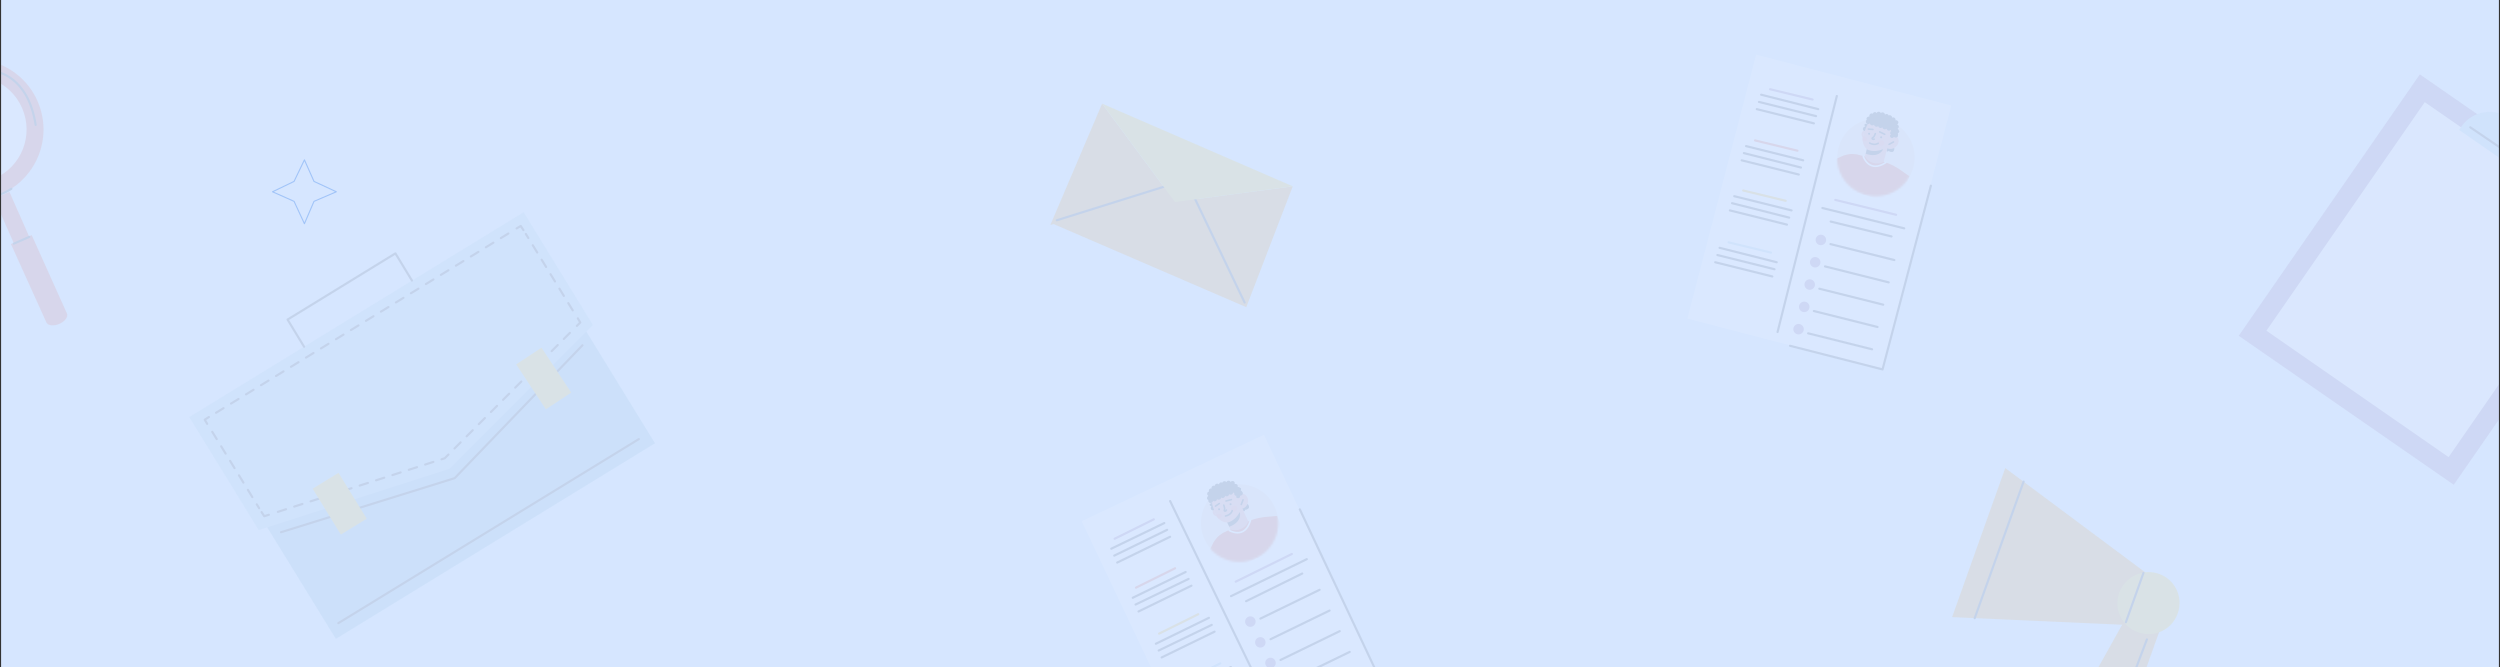 <svg width="1143" height="305" viewBox="0 0 1143 305" fill="none" xmlns="http://www.w3.org/2000/svg">
<rect x="0" y="0" width="1143" height="305" fill="#333333" stroke="none"/>
<g clip-path="url(#clip0_378_7565)">
<rect width="1142" height="305" transform="translate(0.5)" fill="#D6E6FF"/>
<g opacity="0.3" clip-path="url(#clip1_378_7565)">
<path d="M153.771 87.683L143.559 92.059L139.182 102.271L134.441 92.059L124.594 87.683L134.441 82.941L139.182 73.094L143.559 82.941L153.771 87.683Z" stroke="#2373E6" stroke-width="0.5" stroke-miterlimit="10" stroke-linecap="round" stroke-linejoin="round"/>
</g>
<g opacity="0.1" clip-path="url(#clip2_378_7565)">
<path d="M569.787 140.439L591.052 85.191L547.042 91.017L542.43 81.139L531.636 84.823L503.89 47.388L480.204 102.902L481.65 102.412L569.787 140.439Z" fill="#E88F00"/>
<path d="M483.169 100.708L542.184 82.211L569.041 138.319" stroke="#1E2B37" stroke-miterlimit="10" stroke-linecap="round" stroke-linejoin="round"/>
<path d="M503.89 47.388L591.052 85.191L537.195 92.354L503.89 47.388Z" fill="#F4C500"/>
</g>
<g opacity="0.1" clip-path="url(#clip3_378_7565)">
<path d="M-2.7 90.8L6.4 111.4C6.9 112.5 8.9 112.8 10.8 111.9C12.7 111.1 13.9 109.5 13.4 108.3L4.3 87.7L-2.7 90.8Z" fill="#E04C32"/>
<path d="M-2.019 89.716C14.833 84.036 23.889 65.77 18.209 48.919C12.529 32.067 -5.737 23.01 -22.588 28.69C-39.44 34.37 -48.496 52.636 -42.816 69.488C-37.136 86.34 -18.871 95.396 -2.019 89.716Z" fill="#E04C32"/>
<path d="M10.1 49.4C15.5 61.8 9.9 76.2 -2.5 81.6C-14.9 87 -29.3 81.4 -34.7 69C-40.1 56.6 -34.5 42.2 -22.1 36.8C-9.7 31.4 4.7 37 10.1 49.4Z" fill="white"/>
<path d="M-4.2 90.4C-4.2 90.4 0.9 89.1 5.2 86.3" stroke="#1E2B37" stroke-miterlimit="10" stroke-linecap="round" stroke-linejoin="round"/>
<path d="M-1.8 32.8C-1.8 32.8 12.8 34.5 16.3 57.1" stroke="#1E2B37" stroke-miterlimit="10" stroke-linecap="round" stroke-linejoin="round"/>
<path d="M5 111.6L21.2 147.4C21.9 148.9 24.5 149.2 27.1 148.1C29.7 147 31.3 144.8 30.6 143.3L14.5 107.5L5 111.6Z" fill="#E04C32"/>
<path d="M13.4 108.3L6.3 111.4" stroke="#1E2B37" stroke-miterlimit="10" stroke-linecap="round" stroke-linejoin="round"/>
</g>
<g opacity="0.1" clip-path="url(#clip4_378_7565)">
<path d="M892.132 48.227L802.91 24.983L771.473 145.656L860.695 168.899L892.132 48.227Z" fill="white"/>
<path d="M839.8 43.9L812.7 151.8" stroke="#1E2B37" stroke-miterlimit="10" stroke-linecap="round" stroke-linejoin="round"/>
<path d="M865.21 88.006C874.059 83.852 877.866 73.311 873.713 64.461C869.559 55.612 859.018 51.805 850.168 55.958C841.318 60.112 837.511 70.653 841.665 79.503C845.819 88.353 856.36 92.159 865.21 88.006Z" fill="#F5E5D9"/>
<mask id="mask0_378_7565" style="mask-type:luminance" maskUnits="userSpaceOnUse" x="839" y="40" width="37" height="50">
<path d="M840.6 67.2C837.9 76.6 843.4 86.4 852.8 89C862.2 91.7 872 86.2 874.6 76.8C877.3 67.4 875.8 43.7 866.4 41C857.1 38.4 843.3 57.8 840.6 67.2Z" fill="white"/>
</mask>
<g mask="url(#mask0_378_7565)">
<path d="M862.7 69.2C863 69.4 863.3 69.2 863.6 69C863.9 69.4 864.5 69.5 865 69.5C865.2 69.5 865.5 69.4 865.6 69.3C865.8 69.1 865.9 68.8 866 68.6C866.1 68.4 866.1 68.1 866.1 67.9C866 67.5 865.7 67.3 865.4 67.1C865.1 66.9 864.8 66.7 864.5 66.6C864.2 66.5 863.8 66.5 863.5 66.6C863.1 66.8 862.7 67.3 862.6 67.8C862.5 68.1 862.3 69 862.7 69.2Z" fill="#1E2B37"/>
</g>
<mask id="mask1_378_7565" style="mask-type:luminance" maskUnits="userSpaceOnUse" x="839" y="40" width="37" height="50">
<path d="M840.6 67.2C837.9 76.6 843.4 86.4 852.8 89C862.2 91.7 872 86.2 874.6 76.8C877.3 67.4 875.8 43.7 866.4 41C857.1 38.4 843.3 57.8 840.6 67.2Z" fill="white"/>
</mask>
<g mask="url(#mask1_378_7565)">
<path d="M869.3 78L868.6 77.5C868.3 77.3 868.1 77.1 867.8 77L867.7 76.9C867.2 76.6 866.6 76.3 866.1 76L866 75.9C865.4 75.6 864.7 75.3 864.1 75C863.1 74.6 862.1 74.2 861 73.9C858 73.1 854 72 851 71.1C850.6 71 850.2 70.9 849.8 70.8C849.6 70.8 849.5 70.7 849.3 70.7V70.6L848.2 70.5C847.8 70.5 847.5 70.4 847.1 70.4H847C846.3 70.4 845.5 70.4 844.8 70.6C843.9 70.8 843 71 842.2 71.4L837.3 73.6L836.3 84.4L840.1 85.5L843.3 86.5L844.1 86.8L845.8 87.3L858.8 91.1L864.6 92.8L868.3 93.9L873 80.6L869.3 78Z" fill="#E04C32"/>
<path d="M851.6 62.9C851.6 62.9 849.8 60.6 852.7 59.4L851.6 62.9Z" fill="#EC9189"/>
<path d="M863.3 66.4L854.7 63.8L852.6 71.5C854.3 74.5 858.2 75.6 861.2 74L863.3 66.4Z" fill="#EC9189"/>
<path d="M857.2 52.7C858.5 52.9 861.6 53.3 866.5 55.9C866.6 56.2 867 56.6 867 56.9C867.1 58.5 866.7 60.1 866.2 61.6C866.6 61.9 867 62.2 867.4 62.6C868.4 63.8 868.2 65.4 867.3 66.6C866.1 68.1 864 68.6 862.4 67.5C860.4 68.5 854.5 71.1 852.2 66.5C851.7 65.5 851.5 64.3 851.6 63.1C851.6 62.8 851.7 62.5 851.8 62.2C852.3 59.6 853.9 55 857.2 52.7Z" fill="#EC9189"/>
<path d="M860.5 62.9C860.6 62.6 860.4 62.4 860.2 62.3C859.9 62.2 859.7 62.4 859.6 62.599C859.5 62.9 859.7 63.099 859.9 63.2C860.1 63.3 860.4 63.2 860.5 62.9Z" fill="#1E2B37"/>
<path d="M855 61.3C855.1 61 854.9 60.8 854.7 60.7C854.4 60.6 854.2 60.8 854.1 61C854 61.3 854.2 61.5 854.4 61.6C854.6 61.7 854.9 61.6 855 61.3Z" fill="#1E2B37"/>
<path d="M852.5 62.4C853.4 62.7 854 63.4 853.8 63.9C853.6 64.5 852.8 64.7 851.9 64.4C851.8 64.4 851.6 64.3 851.6 64.3C851.5 63 851.6 62.8 851.8 62.2C851.9 62.3 852.2 62.3 852.5 62.4Z" fill="#F17874"/>
<path d="M858.4 65.4C858.4 66.1 859.1 66.7 860 66.7C860.9 66.7 861.6 66.1 861.6 65.4C861.6 64.7 860.9 64.1 860 64.1C859.1 64.2 858.4 64.7 858.4 65.4Z" fill="#F17874"/>
<path d="M857.4 61.1C857.2 61.5 857 62.1 856.8 62.4C856.4 63 856.1 62.9 856 63.1C855.7 63.6 856.6 63.9 856.9 63.6" stroke="#1E2B37" stroke-width="0.75" stroke-miterlimit="10" stroke-linecap="round" stroke-linejoin="round"/>
<path d="M856.3 59.2L854.2 58.999" stroke="#1E2B37" stroke-width="0.75" stroke-miterlimit="10" stroke-linecap="round" stroke-linejoin="round"/>
<path d="M861.7 61.4L859.4 60.3" stroke="#1E2B37" stroke-width="0.75" stroke-miterlimit="10" stroke-linecap="round" stroke-linejoin="round"/>
<path d="M865.7 64.9L863.7 66" stroke="#1E2B37" stroke-width="0.75" stroke-miterlimit="10" stroke-linecap="round" stroke-linejoin="round"/>
<path d="M853.5 68.2C853.5 68.2 856.2 70.1 861 68.2C861 68.2 859.3 72.5 853 70.3L853.5 68.2Z" fill="#1E2B37"/>
<path d="M858.7 65.5C858.7 65.5 857.2 66.7 854.8 65.4" stroke="#1E2B37" stroke-width="0.75" stroke-miterlimit="10" stroke-linecap="round" stroke-linejoin="round"/>
<path d="M853.2 56.6C852.9 56.6 852.6 56.6 852.5 56.9C852.4 57 852.4 57.2 852.5 57.4C852.6 57.6 852.7 57.7 852.8 57.9C852.4 57.8 851.9 58.2 851.8 58.6C851.7 58.7 851.7 58.9 851.7 59C851.7 59.5 852.1 59.9 852.6 59.9C852.6 59.9 853.4 57.4 854 56.9L853.2 56.6Z" fill="#1E2B37"/>
<path d="M851.9 71.6C851.9 71.6 854.6 79.4 862.2 74.3" stroke="white" stroke-width="0.75" stroke-miterlimit="10" stroke-linecap="round" stroke-linejoin="round"/>
</g>
<mask id="mask2_378_7565" style="mask-type:luminance" maskUnits="userSpaceOnUse" x="839" y="40" width="37" height="50">
<path d="M840.6 67.2C837.9 76.6 843.4 86.4 852.8 89C862.2 91.7 872 86.2 874.6 76.8C877.3 67.4 875.8 43.7 866.4 41C857.1 38.4 843.3 57.8 840.6 67.2Z" fill="white"/>
</mask>
<g mask="url(#mask2_378_7565)">
<path d="M864.2 60.7C864.1 61 864.3 61.4 864.6 61.5C864.4 61.6 864.2 61.8 864.1 62C864 62.2 864.1 62.5 864.3 62.7C864.4 62.8 864.5 62.9 864.6 63C864.8 63.1 865.1 63.1 865.3 63.1C865.5 63 865.7 62.9 865.8 62.6C866.1 62.7 866.3 62.8 866.6 62.9C866.9 62.9 867.2 62.9 867.4 62.7C867.7 62.5 867.8 62.1 867.8 61.7C867.8 61.4 867.8 61.2 867.7 60.9C867.5 60.4 867 60.1 866.5 59.9C865.6 59.7 864.3 59.6 864.2 60.7Z" fill="#1E2B37"/>
</g>
<mask id="mask3_378_7565" style="mask-type:luminance" maskUnits="userSpaceOnUse" x="839" y="40" width="37" height="50">
<path d="M840.6 67.2C837.9 76.6 843.4 86.4 852.8 89C862.2 91.7 872 86.2 874.6 76.8C877.3 67.4 875.8 43.7 866.4 41C857.1 38.4 843.3 57.8 840.6 67.2Z" fill="white"/>
</mask>
<g mask="url(#mask3_378_7565)">
<path opacity="0.4" d="M852.1 61.6C852.2 61.7 852.2 61.7 852.3 61.8C852.2 61.7 852.2 61.6 852.1 61.6Z" fill="#EEB11B"/>
</g>
<mask id="mask4_378_7565" style="mask-type:luminance" maskUnits="userSpaceOnUse" x="839" y="40" width="37" height="50">
<path d="M840.6 67.2C837.9 76.6 843.4 86.4 852.8 89C862.2 91.7 872 86.2 874.6 76.8C877.3 67.4 875.8 43.7 866.4 41C857.1 38.4 843.3 57.8 840.6 67.2Z" fill="white"/>
</mask>
<g mask="url(#mask4_378_7565)">
<path d="M867.6 58.8C867.8 58.7 868 58.5 868.1 58.2C868.3 57.7 867.9 57.1 867.4 56.9C867.6 56.8 867.8 56.5 867.9 56.3C868.1 55.7 867.7 55.2 867.2 55C867 54.9 866.8 55 866.6 55C866.8 54.4 866.4 53.9 865.9 53.7C865.6 53.6 865.3 53.7 865.1 53.8C865.1 53.3 864.8 52.9 864.3 52.7C864 52.6 863.7 52.7 863.5 52.8C863.4 52.5 863.1 52.2 862.7 52.1C862.4 52.1 862 52.2 861.8 52.4C861.8 52 861.5 51.6 861 51.4C860.6 51.3 860.2 51.4 859.9 51.7C859.8 51.4 859.5 51.2 859.2 51.1C858.7 51 858.2 51.2 858 51.7C857.9 51.5 857.7 51.4 857.5 51.3C856.9 51.1 856.4 51.5 856.2 52C856.1 52 856 51.9 856 51.9C855.4 51.7 854.9 52.1 854.7 52.6C854.6 52.8 854.7 53.1 854.7 53.3C854.2 53.2 853.6 53.5 853.4 54C853.3 54.3 853.4 54.6 853.5 54.8C853.3 54.9 853.1 55.1 853.1 55.4C852.9 56 853.3 56.5 853.8 56.7C854.2 56.8 854.6 56.7 854.9 56.4C855 56.8 855.2 57.1 855.7 57.3C856.1 57.4 856.5 57.3 856.8 57C856.9 57.4 857.1 57.7 857.6 57.9C858.1 58.1 858.4 57.9 858.7 57.6C858.8 58 859 58.3 859.5 58.5C859.9 58.6 860.3 58.5 860.6 58.2C860.7 58.6 860.9 58.9 861.4 59.1C861.8 59.2 862.2 59.1 862.5 58.8C862.6 59.2 862.8 59.5 863.3 59.7C863.7 59.8 864.1 59.7 864.4 59.4C864.5 59.8 864.7 60.1 865.2 60.3C865.6 60.4 866 60.3 866.3 60C866.4 60.4 866.6 60.7 867.1 60.9C867.7 61.1 868.2 60.7 868.4 60.2C868.1 59.5 868 59.1 867.6 58.8Z" fill="#1E2B37"/>
</g>
<path d="M839.1 91.4L866.9 98.2" stroke="#855B98" stroke-miterlimit="10" stroke-linecap="round" stroke-linejoin="round"/>
<path d="M837 101.3L864.8 108.1" stroke="#1E2B37" stroke-miterlimit="10" stroke-linecap="round" stroke-linejoin="round"/>
<path d="M833.2 95.1L870.6 104.4" stroke="#1E2B37" stroke-miterlimit="10" stroke-linecap="round" stroke-linejoin="round"/>
<path d="M809.3 40.8L828.7 45.5" stroke="#855B98" stroke-miterlimit="10" stroke-linecap="round" stroke-linejoin="round"/>
<path d="M805.2 43.3L831.3 49.9" stroke="#1E2B37" stroke-miterlimit="10" stroke-linecap="round" stroke-linejoin="round"/>
<path d="M804.2 46.6L830.3 53.1" stroke="#1E2B37" stroke-miterlimit="10" stroke-linecap="round" stroke-linejoin="round"/>
<path d="M803.2 49.9L829.3 56.4" stroke="#1E2B37" stroke-miterlimit="10" stroke-linecap="round" stroke-linejoin="round"/>
<path d="M802.4 64.2L821.8 68.9" stroke="#E04C32" stroke-miterlimit="10" stroke-linecap="round" stroke-linejoin="round"/>
<path d="M798.3 66.8L824.4 73.3" stroke="#1E2B37" stroke-miterlimit="10" stroke-linecap="round" stroke-linejoin="round"/>
<path d="M797.3 70L823.4 76.6" stroke="#1E2B37" stroke-miterlimit="10" stroke-linecap="round" stroke-linejoin="round"/>
<path d="M796.3 73.3L822.4 79.8" stroke="#1E2B37" stroke-miterlimit="10" stroke-linecap="round" stroke-linejoin="round"/>
<path d="M797 87.1L816.4 91.8" stroke="#F1B500" stroke-miterlimit="10" stroke-linecap="round" stroke-linejoin="round"/>
<path d="M792.9 89.7L819.1 96.2" stroke="#1E2B37" stroke-miterlimit="10" stroke-linecap="round" stroke-linejoin="round"/>
<path d="M791.9 92.9L818 99.5" stroke="#1E2B37" stroke-miterlimit="10" stroke-linecap="round" stroke-linejoin="round"/>
<path d="M790.9 96.2L817 102.7" stroke="#1E2B37" stroke-miterlimit="10" stroke-linecap="round" stroke-linejoin="round"/>
<path d="M790.3 110.8L809.7 115.5" stroke="#9CCBE2" stroke-miterlimit="10" stroke-linecap="round" stroke-linejoin="round"/>
<path d="M786.2 113.3L812.3 119.9" stroke="#1E2B37" stroke-miterlimit="10" stroke-linecap="round" stroke-linejoin="round"/>
<path d="M785.2 116.6L811.3 123.1" stroke="#1E2B37" stroke-miterlimit="10" stroke-linecap="round" stroke-linejoin="round"/>
<path d="M784.2 119.9L810.3 126.4" stroke="#1E2B37" stroke-miterlimit="10" stroke-linecap="round" stroke-linejoin="round"/>
<path d="M832.5 112.1C833.825 112.1 834.9 111.025 834.9 109.7C834.9 108.374 833.825 107.3 832.5 107.3C831.174 107.3 830.1 108.374 830.1 109.7C830.1 111.025 831.174 112.1 832.5 112.1Z" fill="#855B98"/>
<path d="M836.9 111.6L866.1 118.9" stroke="#1E2B37" stroke-miterlimit="10" stroke-linecap="round" stroke-linejoin="round"/>
<path d="M832.3 119.9C832.3 121.2 831.2 122.3 829.9 122.3C828.6 122.3 827.5 121.2 827.5 119.9C827.5 118.6 828.6 117.5 829.9 117.5C831.3 117.6 832.3 118.6 832.3 119.9Z" fill="#855B98"/>
<path d="M834.4 121.8L863.5 129.1" stroke="#1E2B37" stroke-miterlimit="10" stroke-linecap="round" stroke-linejoin="round"/>
<path d="M827.4 132.5C828.725 132.5 829.8 131.425 829.8 130.1C829.8 128.774 828.725 127.7 827.4 127.7C826.075 127.7 825 128.774 825 130.1C825 131.425 826.075 132.5 827.4 132.5Z" fill="#855B98"/>
<path d="M831.8 132L861 139.3" stroke="#1E2B37" stroke-miterlimit="10" stroke-linecap="round" stroke-linejoin="round"/>
<path d="M824.9 142.7C826.225 142.7 827.3 141.625 827.3 140.3C827.3 138.974 826.225 137.9 824.9 137.9C823.575 137.9 822.5 138.974 822.5 140.3C822.5 141.625 823.575 142.7 824.9 142.7Z" fill="#855B98"/>
<path d="M829.3 142.2L858.4 149.5" stroke="#1E2B37" stroke-miterlimit="10" stroke-linecap="round" stroke-linejoin="round"/>
<path d="M824.7 150.5C824.7 151.8 823.6 152.9 822.3 152.9C821 152.9 819.9 151.8 819.9 150.5C819.9 149.2 821 148.1 822.3 148.1C823.6 148.1 824.7 149.2 824.7 150.5Z" fill="#855B98"/>
<path d="M826.7 152.399L855.9 159.699" stroke="#1E2B37" stroke-miterlimit="10" stroke-linecap="round" stroke-linejoin="round"/>
<path d="M882.8 84.9L860.7 168.9L818.4 158.1" stroke="#1E2B37" stroke-miterlimit="10" stroke-linecap="round" stroke-linejoin="round"/>
</g>
<g opacity="0.1" clip-path="url(#clip5_378_7565)">
<path d="M577.858 198.777L494.557 238.296L548.007 350.96L631.308 311.441L577.858 198.777Z" fill="white"/>
<path d="M534.979 229.087L583.544 329.178" stroke="#1E2B37" stroke-miterlimit="10" stroke-linecap="round" stroke-linejoin="round"/>
<path d="M582.789 246.557C586.901 237.688 583.045 227.164 574.176 223.052C565.307 218.94 554.784 222.796 550.672 231.665C546.559 240.534 550.416 251.058 559.285 255.17C568.154 259.282 578.677 255.426 582.789 246.557Z" fill="#F5E5D9"/>
<mask id="mask5_378_7565" style="mask-type:luminance" maskUnits="userSpaceOnUse" x="547" y="209" width="38" height="48">
<path d="M550.563 246.427C554.534 255.364 565.045 259.34 573.919 255.292C582.856 251.321 586.832 240.81 582.784 231.936C578.813 222.999 562.435 205.802 553.498 209.773C544.701 213.757 546.592 237.489 550.563 246.427Z" fill="white"/>
</mask>
<g mask="url(#mask5_378_7565)">
<path d="M568.782 233.759C569.141 233.72 569.242 233.374 569.343 233.028C569.83 233.141 570.354 232.833 570.737 232.511C570.891 232.383 571.056 232.113 571.069 231.972C571.093 231.691 570.977 231.397 570.925 231.179C570.873 230.962 570.681 230.732 570.552 230.578C570.218 230.336 569.86 230.376 569.502 230.415C569.143 230.455 568.785 230.494 568.491 230.61C568.197 230.727 567.89 230.984 567.725 231.253C567.547 231.663 567.561 232.303 567.806 232.751C567.922 233.045 568.347 233.863 568.782 233.759Z" fill="#1E2B37"/>
</g>
<mask id="mask6_378_7565" style="mask-type:luminance" maskUnits="userSpaceOnUse" x="547" y="209" width="38" height="48">
<path d="M550.563 246.427C554.534 255.364 565.045 259.34 573.919 255.292C582.856 251.321 586.832 240.81 582.784 231.936C578.813 222.999 562.435 205.802 553.498 209.773C544.701 213.757 546.592 237.489 550.563 246.427Z" fill="white"/>
</mask>
<g mask="url(#mask6_378_7565)">
<path d="M579.494 236.261L578.636 236.328C578.278 236.367 577.996 236.342 577.702 236.459L577.561 236.446C576.985 236.538 576.333 236.693 575.757 236.785L575.616 236.772C574.963 236.928 574.234 237.148 573.582 237.304C572.558 237.64 571.535 237.976 570.5 238.453C567.687 239.767 563.915 241.495 561.038 242.733C560.667 242.913 560.296 243.093 559.926 243.274C559.772 243.402 559.632 243.39 559.478 243.518L559.414 243.442L558.507 244.072C558.2 244.329 557.906 244.445 557.6 244.702L557.523 244.766C556.987 245.216 556.374 245.73 555.966 246.333C555.405 247.065 554.844 247.796 554.488 248.617L552.147 253.451L558.32 262.369L561.939 260.77L565.033 259.48L565.839 259.196L567.463 258.487L579.866 253.046L585.402 250.621L588.944 249.087L584 235.876L579.494 236.261Z" fill="#E04C32"/>
<path d="M556.229 236.064C556.229 236.064 553.372 235.458 554.823 232.675L556.229 236.064Z" fill="#EC9189"/>
<path d="M567.443 231.228L559.183 234.761L562.521 242.011C565.751 243.217 569.447 241.554 570.717 238.401L567.443 231.228Z" fill="#EC9189"/>
<path d="M553.966 224.65C555.091 223.968 557.723 222.282 563.148 221.126C563.418 221.292 563.981 221.341 564.174 221.571C565.279 222.733 566 224.216 566.581 225.687C567.08 225.659 567.579 225.632 568.143 225.682C569.68 225.959 570.555 227.313 570.636 228.811C570.681 230.731 569.393 232.464 567.46 232.649C566.57 234.7 563.72 240.484 559.002 238.437C557.976 237.992 557.052 237.201 556.357 236.217C556.165 235.987 556.049 235.693 555.932 235.399C554.645 233.085 552.915 228.533 553.966 224.65Z" fill="#EC9189"/>
<path d="M563.049 230.345C562.932 230.051 562.651 230.026 562.433 230.078C562.139 230.194 562.114 230.476 562.166 230.694C562.282 230.988 562.564 231.012 562.782 230.961C562.999 230.909 563.165 230.639 563.049 230.345Z" fill="#1E2B37"/>
<path d="M557.806 232.653C557.69 232.359 557.408 232.334 557.191 232.386C556.897 232.502 556.872 232.784 556.924 233.002C557.04 233.296 557.322 233.321 557.539 233.269C557.757 233.217 557.922 232.947 557.806 232.653Z" fill="#1E2B37"/>
<path d="M556.597 235.102C557.48 234.754 558.389 234.905 558.557 235.417C558.789 236.005 558.305 236.672 557.423 237.021C557.346 237.085 557.128 237.137 557.128 237.137C556.216 236.205 556.165 235.987 555.932 235.399C556.073 235.411 556.303 235.219 556.597 235.102Z" fill="#F17874"/>
<path d="M563.046 233.61C563.496 234.147 564.417 234.157 565.107 233.578C565.797 233 565.948 232.091 565.498 231.554C565.048 231.018 564.126 231.008 563.436 231.586C562.811 232.241 562.596 233.074 563.046 233.61Z" fill="#F17874"/>
<path d="M559.516 230.958C559.62 231.393 559.852 231.981 559.892 232.34C559.971 233.057 559.677 233.173 559.729 233.39C559.82 233.966 560.702 233.618 560.74 233.195" stroke="#1E2B37" stroke-width="0.75" stroke-miterlimit="10" stroke-linecap="round" stroke-linejoin="round"/>
<path d="M557.453 230.209L555.715 231.405" stroke="#1E2B37" stroke-width="0.75" stroke-miterlimit="10" stroke-linecap="round" stroke-linejoin="round"/>
<path d="M563.004 228.425L560.535 229.06" stroke="#1E2B37" stroke-width="0.75" stroke-miterlimit="10" stroke-linecap="round" stroke-linejoin="round"/>
<path d="M568.318 228.537L567.492 230.665" stroke="#1E2B37" stroke-width="0.75" stroke-miterlimit="10" stroke-linecap="round" stroke-linejoin="round"/>
<path d="M561.09 238.904C561.09 238.904 564.38 238.625 566.837 234.085C566.837 234.085 568.297 238.472 562.057 240.835L561.09 238.904Z" fill="#1E2B37"/>
<path d="M563.34 233.494C563.34 233.494 562.962 235.377 560.287 235.923" stroke="#1E2B37" stroke-width="0.75" stroke-miterlimit="10" stroke-linecap="round" stroke-linejoin="round"/>
<path d="M553.407 230.209C553.177 230.401 552.947 230.594 553.063 230.888C553.051 231.029 553.179 231.182 553.384 231.271C553.59 231.36 553.73 231.373 553.936 231.462C553.565 231.642 553.439 232.27 553.619 232.641C553.607 232.781 553.735 232.935 553.8 233.011C554.121 233.394 554.684 233.444 555.067 233.123C555.067 233.123 554.074 230.693 554.213 229.924L553.407 230.209Z" fill="#1E2B37"/>
<path d="M562.049 242.538C562.049 242.538 569.13 246.779 571.676 237.988" stroke="white" stroke-width="0.75" stroke-miterlimit="10" stroke-linecap="round" stroke-linejoin="round"/>
</g>
<mask id="mask7_378_7565" style="mask-type:luminance" maskUnits="userSpaceOnUse" x="547" y="209" width="38" height="48">
<path d="M550.563 246.427C554.534 255.364 565.045 259.34 573.919 255.292C582.856 251.321 586.832 240.81 582.784 231.936C578.813 222.999 562.435 205.802 553.498 209.773C544.701 213.757 546.592 237.489 550.563 246.427Z" fill="white"/>
</mask>
<g mask="url(#mask7_378_7565)">
<path d="M564.47 226.282C564.586 226.576 564.996 226.754 565.29 226.638C565.201 226.843 565.177 227.125 565.229 227.343C565.281 227.56 565.55 227.726 565.832 227.751C565.973 227.763 566.113 227.775 566.254 227.788C566.472 227.736 566.702 227.543 566.855 227.414C566.944 227.209 567.033 227.004 566.917 226.71C567.211 226.594 567.428 226.542 567.723 226.426C567.952 226.233 568.182 226.04 568.207 225.759C568.308 225.413 568.128 225.042 567.871 224.735C567.678 224.505 567.55 224.352 567.28 224.187C566.806 223.932 566.23 224.023 565.718 224.191C564.9 224.616 563.84 225.375 564.47 226.282Z" fill="#1E2B37"/>
</g>
<mask id="mask8_378_7565" style="mask-type:luminance" maskUnits="userSpaceOnUse" x="547" y="209" width="38" height="48">
<path d="M550.563 246.427C554.534 255.364 565.045 259.34 573.919 255.292C582.856 251.321 586.832 240.81 582.784 231.936C578.813 222.999 562.435 205.802 553.498 209.773C544.701 213.757 546.592 237.489 550.563 246.427Z" fill="white"/>
</mask>
<g mask="url(#mask8_378_7565)">
<path opacity="0.4" d="M555.777 234.747C555.918 234.759 555.918 234.759 556.059 234.771C555.918 234.759 555.854 234.682 555.777 234.747Z" fill="#EEB11B"/>
</g>
<mask id="mask9_378_7565" style="mask-type:luminance" maskUnits="userSpaceOnUse" x="547" y="209" width="38" height="48">
<path d="M550.563 246.427C554.534 255.364 565.045 259.34 573.919 255.292C582.856 251.321 586.832 240.81 582.784 231.936C578.813 222.999 562.435 205.802 553.498 209.773C544.701 213.757 546.592 237.489 550.563 246.427Z" fill="white"/>
</mask>
<g mask="url(#mask9_378_7565)">
<path d="M565.854 222.642C565.943 222.437 565.968 222.155 565.852 221.861C565.684 221.349 564.992 221.146 564.48 221.314C564.569 221.109 564.53 220.751 564.478 220.533C564.246 219.945 563.618 219.819 563.106 219.987C562.889 220.039 562.8 220.244 562.646 220.373C562.414 219.784 561.786 219.658 561.275 219.826C560.981 219.942 560.815 220.212 560.726 220.417C560.405 220.034 559.918 219.92 559.406 220.088C559.112 220.204 558.946 220.474 558.857 220.679C558.588 220.513 558.165 220.476 557.795 220.656C557.565 220.849 557.323 221.183 557.298 221.465C557.041 221.158 556.554 221.044 556.042 221.212C555.671 221.393 555.429 221.726 555.392 222.149C555.123 221.983 554.764 222.023 554.47 222.139C554.023 222.384 553.768 222.858 553.936 223.37C553.731 223.281 553.514 223.333 553.296 223.385C552.708 223.617 552.582 224.245 552.75 224.756C552.673 224.821 552.532 224.808 552.532 224.808C551.944 225.04 551.818 225.668 551.986 226.18C552.038 226.397 552.307 226.563 552.436 226.716C551.988 226.961 551.721 227.576 551.889 228.088C552.006 228.382 552.275 228.548 552.48 228.637C552.391 228.842 552.366 229.124 552.559 229.353C552.791 229.942 553.419 230.068 553.931 229.9C554.302 229.719 554.544 229.386 554.581 228.963C554.914 229.205 555.261 229.307 555.772 229.139C556.143 228.958 556.385 228.625 556.422 228.202C556.756 228.444 557.102 228.546 557.614 228.378C558.125 228.21 558.227 227.864 558.264 227.441C558.597 227.683 558.943 227.785 559.455 227.617C559.826 227.436 560.068 227.102 560.105 226.68C560.439 226.922 560.785 227.023 561.296 226.855C561.667 226.675 561.909 226.341 561.946 225.919C562.28 226.161 562.626 226.262 563.138 226.094C563.508 225.914 563.751 225.58 563.788 225.158C564.121 225.4 564.467 225.501 564.979 225.333C565.35 225.153 565.592 224.819 565.629 224.397C565.963 224.639 566.309 224.74 566.821 224.572C567.409 224.34 567.535 223.712 567.367 223.2C566.687 222.857 566.354 222.615 565.854 222.642Z" fill="#1E2B37"/>
</g>
<path d="M564.963 265.934L590.634 253.281" stroke="#855B98" stroke-miterlimit="10" stroke-linecap="round" stroke-linejoin="round"/>
<path d="M569.715 274.869L595.386 262.216" stroke="#1E2B37" stroke-miterlimit="10" stroke-linecap="round" stroke-linejoin="round"/>
<path d="M562.82 272.56L597.453 255.654" stroke="#1E2B37" stroke-miterlimit="10" stroke-linecap="round" stroke-linejoin="round"/>
<path d="M509.616 246.31L527.501 237.446" stroke="#855B98" stroke-miterlimit="10" stroke-linecap="round" stroke-linejoin="round"/>
<path d="M508.081 250.859L532.321 239.146" stroke="#1E2B37" stroke-miterlimit="10" stroke-linecap="round" stroke-linejoin="round"/>
<path d="M509.435 254.031L533.611 242.241" stroke="#1E2B37" stroke-miterlimit="10" stroke-linecap="round" stroke-linejoin="round"/>
<path d="M510.789 257.202L534.965 245.412" stroke="#1E2B37" stroke-miterlimit="10" stroke-linecap="round" stroke-linejoin="round"/>
<path d="M519.365 268.673L537.25 259.809" stroke="#E04C32" stroke-miterlimit="10" stroke-linecap="round" stroke-linejoin="round"/>
<path d="M517.894 273.3L542.07 261.51" stroke="#1E2B37" stroke-miterlimit="10" stroke-linecap="round" stroke-linejoin="round"/>
<path d="M519.184 276.395L543.424 264.681" stroke="#1E2B37" stroke-miterlimit="10" stroke-linecap="round" stroke-linejoin="round"/>
<path d="M520.538 279.565L544.714 267.776" stroke="#1E2B37" stroke-miterlimit="10" stroke-linecap="round" stroke-linejoin="round"/>
<path d="M529.941 289.69L547.827 280.826" stroke="#F1B500" stroke-miterlimit="10" stroke-linecap="round" stroke-linejoin="round"/>
<path d="M528.47 294.317L552.723 282.463" stroke="#1E2B37" stroke-miterlimit="10" stroke-linecap="round" stroke-linejoin="round"/>
<path d="M529.76 297.412L554 285.698" stroke="#1E2B37" stroke-miterlimit="10" stroke-linecap="round" stroke-linejoin="round"/>
<path d="M531.115 300.583L555.29 288.793" stroke="#1E2B37" stroke-miterlimit="10" stroke-linecap="round" stroke-linejoin="round"/>
<path d="M540.036 312.155L557.921 303.291" stroke="#9CCBE2" stroke-miterlimit="10" stroke-linecap="round" stroke-linejoin="round"/>
<path d="M538.501 316.705L562.741 304.992" stroke="#1E2B37" stroke-miterlimit="10" stroke-linecap="round" stroke-linejoin="round"/>
<path d="M539.855 319.876L564.03 308.087" stroke="#1E2B37" stroke-miterlimit="10" stroke-linecap="round" stroke-linejoin="round"/>
<path d="M573.207 286.036C574.223 285.184 574.356 283.67 573.504 282.655C572.652 281.639 571.138 281.506 570.123 282.358C569.107 283.209 568.974 284.723 569.826 285.739C570.678 286.755 572.191 286.887 573.207 286.036Z" fill="#855B98"/>
<path d="M576.257 282.825L603.322 269.656" stroke="#1E2B37" stroke-miterlimit="10" stroke-linecap="round" stroke-linejoin="round"/>
<path d="M578.065 292.141C578.901 293.137 578.765 294.687 577.769 295.522C576.772 296.357 575.223 296.221 574.387 295.225C573.552 294.229 573.688 292.679 574.684 291.844C575.821 291.021 577.23 291.145 578.065 292.141Z" fill="#855B98"/>
<path d="M580.895 292.248L607.884 279.143" stroke="#1E2B37" stroke-miterlimit="10" stroke-linecap="round" stroke-linejoin="round"/>
<path d="M582.407 304.944C583.423 304.093 583.556 302.579 582.704 301.563C581.852 300.548 580.338 300.415 579.323 301.266C578.307 302.118 578.174 303.632 579.026 304.648C579.878 305.663 581.391 305.796 582.407 304.944Z" fill="#855B98"/>
<path d="M585.457 301.734L612.522 288.566" stroke="#1E2B37" stroke-miterlimit="10" stroke-linecap="round" stroke-linejoin="round"/>
<path d="M590.096 311.156L617.084 298.051" stroke="#1E2B37" stroke-miterlimit="10" stroke-linecap="round" stroke-linejoin="round"/>
<path d="M594.657 320.643L621.722 307.474" stroke="#1E2B37" stroke-miterlimit="10" stroke-linecap="round" stroke-linejoin="round"/>
<path d="M594.272 232.874L631.312 311.439L591.96 330.343" stroke="#1E2B37" stroke-miterlimit="10" stroke-linecap="round" stroke-linejoin="round"/>
</g>
<g opacity="0.1" clip-path="url(#clip6_378_7565)">
<path d="M945.229 330.375L969.285 339L989.575 282.149L975.117 276.925L945.229 330.375Z" fill="#E88F00"/>
<path d="M892.5 282.149L976.818 285.914C988.238 286.036 993.341 271.58 984.472 264.413L916.799 214L892.5 282.149Z" fill="#E88F00"/>
<path d="M968.921 270.973C966.248 278.383 970.136 286.522 977.547 289.073C984.958 291.745 993.098 287.858 995.65 280.448C998.322 273.038 994.435 264.899 987.023 262.348C979.734 259.797 971.593 263.684 968.921 270.973Z" fill="#F4C500"/>
<path d="M925.182 220.195L902.827 282.635" stroke="#1E2B37" stroke-miterlimit="10" stroke-linecap="round" stroke-linejoin="round"/>
<path d="M979.977 261.983L971.958 284.457" stroke="#1E2B37" stroke-miterlimit="10" stroke-linecap="round" stroke-linejoin="round"/>
<path d="M981.556 292.353L965.519 334.748" stroke="#1E2B37" stroke-miterlimit="10" stroke-linecap="round" stroke-linejoin="round"/>
</g>
<g opacity="0.1" clip-path="url(#clip7_378_7565)">
<path d="M267.629 150.881L121.694 240.335L153.541 292.107L299.475 202.652L267.629 150.881Z" fill="#74AFCB"/>
<path d="M271.07 148.549L205.549 214.288L118.261 242.335L86.5 190.675L239.42 97L271.07 148.549Z" fill="#9CCBE2"/>
<path d="M263.741 148.993L265.296 147.441L264.185 145.556" stroke="#1E2B37" stroke-linecap="round" stroke-linejoin="round"/>
<path d="M261.853 141.897L240.42 106.977" stroke="#1E2B37" stroke-linecap="round" stroke-linejoin="round" stroke-dasharray="3.88 3.88"/>
<path d="M239.309 105.203L238.088 103.319L236.2 104.427" stroke="#1E2B37" stroke-linecap="round" stroke-linejoin="round"/>
<path d="M232.424 106.755L97.383 189.567" stroke="#1E2B37" stroke-linecap="round" stroke-linejoin="round" stroke-dasharray="4.02 4.02"/>
<path d="M95.495 190.675L93.607 191.895L94.718 193.779" stroke="#1E2B37" stroke-linecap="round" stroke-linejoin="round"/>
<path d="M97.05 197.438L118.483 232.358" stroke="#1E2B37" stroke-linecap="round" stroke-linejoin="round" stroke-dasharray="3.89 3.89"/>
<path d="M119.594 234.132L120.815 236.016L122.925 235.351" stroke="#1E2B37" stroke-linecap="round" stroke-linejoin="round"/>
<path d="M127.034 234.021L203.328 209.521L262.186 150.544" stroke="#1E2B37" stroke-linecap="round" stroke-linejoin="round" stroke-dasharray="3.93 3.93"/>
<path d="M128.478 243.333L207.881 218.612L266.295 157.861" stroke="#1E2B37" stroke-miterlimit="10" stroke-linecap="round" stroke-linejoin="round"/>
<path d="M154.687 284.905L292.059 200.764" stroke="#1E2B37" stroke-miterlimit="10" stroke-linecap="round" stroke-linejoin="round"/>
<path d="M139.028 158.526L131.477 146.11L180.784 115.846L188.336 128.262" stroke="#1E2B37" stroke-miterlimit="10" stroke-linecap="round" stroke-linejoin="round"/>
<path d="M154.768 216.175L142.938 223.426L155.84 244.399L167.67 237.148L154.768 216.175Z" fill="#F4C500"/>
<path d="M247.576 158.958L235.991 166.592L249.573 187.132L261.158 179.498L247.576 158.958Z" fill="#F4C500"/>
</g>
<g opacity="0.1" clip-path="url(#clip8_378_7565)">
<path d="M1204.66 102.121L1106.35 34.009L1023.55 153.528L1121.86 221.64L1204.66 102.121Z" fill="#855B98"/>
<path d="M1036.2 151.2L1119.5 209L1191.9 104.4L1108.6 46.7L1036.2 151.2Z" fill="#FDF5F1"/>
<path d="M1167.9 68.4L1165.4 66.7C1166.6 65.9 1167.7 64.9 1168.6 63.7C1172 58.8 1170.8 52.1 1165.9 48.7C1161 45.3 1154.3 46.5 1150.9 51.4C1150 52.7 1149.5 54 1149.2 55.4L1147 53.9C1139.9 49 1130.3 50.8 1125.4 57.8L1124.3 59.4L1170.7 91.6L1171.8 90C1176.7 82.9 1175 73.3 1167.9 68.4ZM1153.4 53.1C1155.8 49.6 1160.6 48.7 1164.1 51.2C1167.6 53.6 1168.5 58.4 1166 61.9C1165.1 63.2 1163.9 64.1 1162.5 64.7L1152 57.4C1152 55.9 1152.5 54.4 1153.4 53.1Z" fill="#9CCBE2"/>
<path d="M1129.4 58.2L1169.7 85.6" stroke="#1E2B37" stroke-miterlimit="10" stroke-linecap="round" stroke-linejoin="round"/>
</g>
</g>
<defs>
<clipPath id="clip0_378_7565">
<rect width="1142" height="305" fill="white" transform="translate(0.5)"/>
</clipPath>
<clipPath id="clip1_378_7565">
<rect width="31" height="31" fill="white" transform="translate(123.5 72)"/>
</clipPath>
<clipPath id="clip2_378_7565">
<rect width="104.1" height="76" fill="white" transform="translate(493.459 45) rotate(12.894)"/>
</clipPath>
<clipPath id="clip3_378_7565">
<rect width="75.3" height="121.8" fill="white" transform="translate(-44.5 27)"/>
</clipPath>
<clipPath id="clip4_378_7565">
<rect width="120.6" height="144.4" fill="white" transform="translate(771.5 25)"/>
</clipPath>
<clipPath id="clip5_378_7565">
<rect width="120.6" height="144.4" fill="white" transform="translate(470.5 258.491) rotate(-39.982)"/>
</clipPath>
<clipPath id="clip6_378_7565">
<rect width="104" height="125" fill="white" transform="translate(892.5 214)"/>
</clipPath>
<clipPath id="clip7_378_7565">
<rect width="213" height="195" fill="white" transform="translate(86.5 97)"/>
</clipPath>
<clipPath id="clip8_378_7565">
<rect width="181.1" height="187.6" fill="white" transform="translate(1023.5 34)"/>
</clipPath>
</defs>
</svg>
